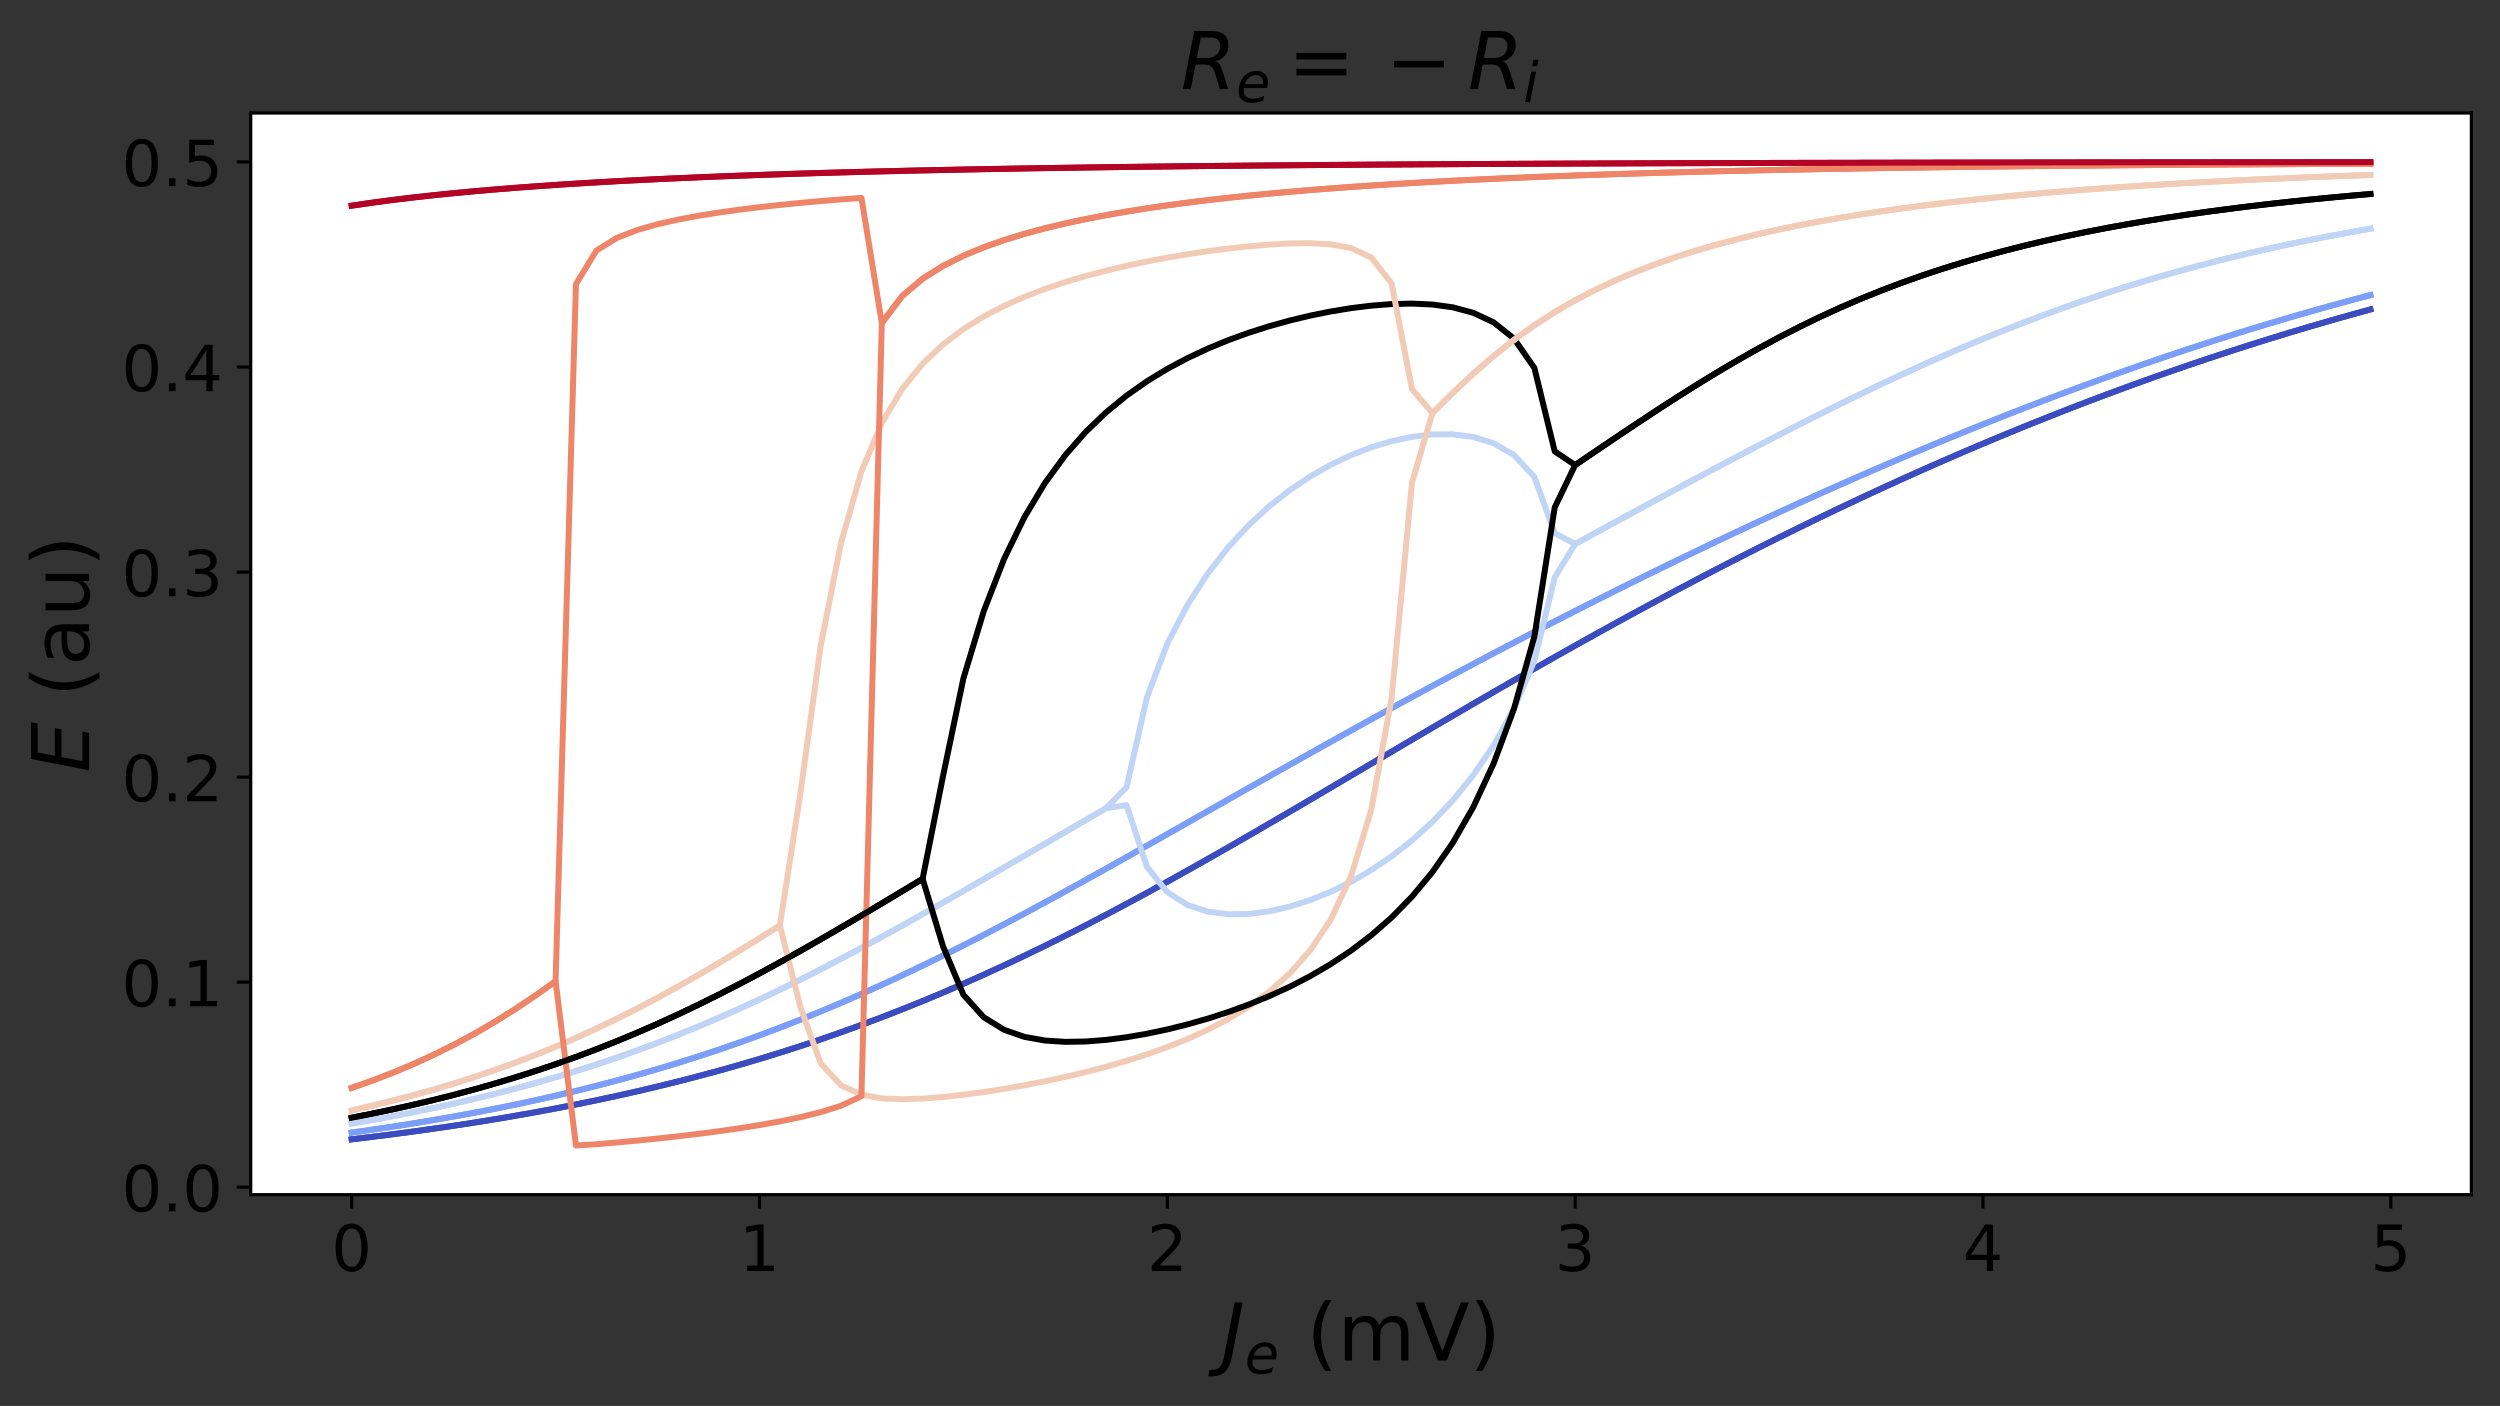 <?xml version="1.0" encoding="utf-8" standalone="no"?>
<!DOCTYPE svg PUBLIC "-//W3C//DTD SVG 1.1//EN"
  "http://www.w3.org/Graphics/SVG/1.1/DTD/svg11.dtd">
<!-- Created with matplotlib (https://matplotlib.org/) -->
<svg height="353.282pt" version="1.1" viewBox="0 0 628.201 353.282" width="628.201pt" xmlns="http://www.w3.org/2000/svg" xmlns:xlink="http://www.w3.org/1999/xlink">
 <rect x="0" y="0" width="628.201" height="353.282" fill="#333333" stroke="none"/>
 <defs>
  <style type="text/css">
*{stroke-linecap:butt;stroke-linejoin:round;}
  </style>
 </defs>
 <g id="figure_1">
  <g id="patch_1">
   <path d="M 0 353.282 
L 628.201 353.282 
L 628.201 0 
L 0 0 
z
" style="fill:none;"/>
  </g>
  <g id="axes_1">
   <g id="patch_2">
    <path d="M 63.001 300.197 
L 621.001 300.197 
L 621.001 28.397 
L 63.001 28.397 
z
" style="fill:#ffffff;"/>
   </g>
   <g id="matplotlib.axis_1">
    <g id="xtick_1">
     <g id="line2d_1">
      <defs>
       <path d="M 0 0 
L 0 3.5 
" id="me978fa7869" style="stroke:#000000;stroke-width:0.8;"/>
      </defs>
      <g>
       <use style="stroke:#000000;stroke-width:0.8;" x="88.365" xlink:href="#me978fa7869" y="300.197"/>
      </g>
     </g>
     <g id="text_1">
      <!-- 0 -->
      <defs>
       <path d="M 31.781 66.406 
Q 24.172 66.406 20.328 58.906 
Q 16.5 51.422 16.5 36.375 
Q 16.5 21.391 20.328 13.891 
Q 24.172 6.391 31.781 6.391 
Q 39.453 6.391 43.281 13.891 
Q 47.125 21.391 47.125 36.375 
Q 47.125 51.422 43.281 58.906 
Q 39.453 66.406 31.781 66.406 
z
M 31.781 74.219 
Q 44.047 74.219 50.516 64.516 
Q 56.984 54.828 56.984 36.375 
Q 56.984 17.969 50.516 8.266 
Q 44.047 -1.422 31.781 -1.422 
Q 19.531 -1.422 13.062 8.266 
Q 6.594 17.969 6.594 36.375 
Q 6.594 54.828 13.062 64.516 
Q 19.531 74.219 31.781 74.219 
z
" id="DejaVuSans-48"/>
      </defs>
      <g transform="translate(83.275 319.354)scale(0.16 -0.16)">
       <use xlink:href="#DejaVuSans-48"/>
      </g>
     </g>
    </g>
    <g id="xtick_2">
     <g id="line2d_2">
      <g>
       <use style="stroke:#000000;stroke-width:0.8;" x="190.844" xlink:href="#me978fa7869" y="300.197"/>
      </g>
     </g>
     <g id="text_2">
      <!-- 1 -->
      <defs>
       <path d="M 12.406 8.297 
L 28.516 8.297 
L 28.516 63.922 
L 10.984 60.406 
L 10.984 69.391 
L 28.422 72.906 
L 38.281 72.906 
L 38.281 8.297 
L 54.391 8.297 
L 54.391 0 
L 12.406 0 
z
" id="DejaVuSans-49"/>
      </defs>
      <g transform="translate(185.754 319.354)scale(0.16 -0.16)">
       <use xlink:href="#DejaVuSans-49"/>
      </g>
     </g>
    </g>
    <g id="xtick_3">
     <g id="line2d_3">
      <g>
       <use style="stroke:#000000;stroke-width:0.8;" x="293.324" xlink:href="#me978fa7869" y="300.197"/>
      </g>
     </g>
     <g id="text_3">
      <!-- 2 -->
      <defs>
       <path d="M 19.188 8.297 
L 53.609 8.297 
L 53.609 0 
L 7.328 0 
L 7.328 8.297 
Q 12.938 14.109 22.625 23.891 
Q 32.328 33.688 34.812 36.531 
Q 39.547 41.844 41.422 45.531 
Q 43.312 49.219 43.312 52.781 
Q 43.312 58.594 39.234 62.25 
Q 35.156 65.922 28.609 65.922 
Q 23.969 65.922 18.812 64.312 
Q 13.672 62.703 7.812 59.422 
L 7.812 69.391 
Q 13.766 71.781 18.938 73 
Q 24.125 74.219 28.422 74.219 
Q 39.75 74.219 46.484 68.547 
Q 53.219 62.891 53.219 53.422 
Q 53.219 48.922 51.531 44.891 
Q 49.859 40.875 45.406 35.406 
Q 44.188 33.984 37.641 27.219 
Q 31.109 20.453 19.188 8.297 
z
" id="DejaVuSans-50"/>
      </defs>
      <g transform="translate(288.234 319.354)scale(0.16 -0.16)">
       <use xlink:href="#DejaVuSans-50"/>
      </g>
     </g>
    </g>
    <g id="xtick_4">
     <g id="line2d_4">
      <g>
       <use style="stroke:#000000;stroke-width:0.8;" x="395.803" xlink:href="#me978fa7869" y="300.197"/>
      </g>
     </g>
     <g id="text_4">
      <!-- 3 -->
      <defs>
       <path d="M 40.578 39.312 
Q 47.656 37.797 51.625 33 
Q 55.609 28.219 55.609 21.188 
Q 55.609 10.406 48.188 4.484 
Q 40.766 -1.422 27.094 -1.422 
Q 22.516 -1.422 17.656 -0.516 
Q 12.797 0.391 7.625 2.203 
L 7.625 11.719 
Q 11.719 9.328 16.594 8.109 
Q 21.484 6.891 26.812 6.891 
Q 36.078 6.891 40.938 10.547 
Q 45.797 14.203 45.797 21.188 
Q 45.797 27.641 41.281 31.266 
Q 36.766 34.906 28.719 34.906 
L 20.219 34.906 
L 20.219 43.016 
L 29.109 43.016 
Q 36.375 43.016 40.234 45.922 
Q 44.094 48.828 44.094 54.297 
Q 44.094 59.906 40.109 62.906 
Q 36.141 65.922 28.719 65.922 
Q 24.656 65.922 20.016 65.031 
Q 15.375 64.156 9.812 62.312 
L 9.812 71.094 
Q 15.438 72.656 20.344 73.438 
Q 25.25 74.219 29.594 74.219 
Q 40.828 74.219 47.359 69.109 
Q 53.906 64.016 53.906 55.328 
Q 53.906 49.266 50.438 45.094 
Q 46.969 40.922 40.578 39.312 
z
" id="DejaVuSans-51"/>
      </defs>
      <g transform="translate(390.713 319.354)scale(0.16 -0.16)">
       <use xlink:href="#DejaVuSans-51"/>
      </g>
     </g>
    </g>
    <g id="xtick_5">
     <g id="line2d_5">
      <g>
       <use style="stroke:#000000;stroke-width:0.8;" x="498.282" xlink:href="#me978fa7869" y="300.197"/>
      </g>
     </g>
     <g id="text_5">
      <!-- 4 -->
      <defs>
       <path d="M 37.797 64.312 
L 12.891 25.391 
L 37.797 25.391 
z
M 35.203 72.906 
L 47.609 72.906 
L 47.609 25.391 
L 58.016 25.391 
L 58.016 17.188 
L 47.609 17.188 
L 47.609 0 
L 37.797 0 
L 37.797 17.188 
L 4.891 17.188 
L 4.891 26.703 
z
" id="DejaVuSans-52"/>
      </defs>
      <g transform="translate(493.192 319.354)scale(0.16 -0.16)">
       <use xlink:href="#DejaVuSans-52"/>
      </g>
     </g>
    </g>
    <g id="xtick_6">
     <g id="line2d_6">
      <g>
       <use style="stroke:#000000;stroke-width:0.8;" x="600.762" xlink:href="#me978fa7869" y="300.197"/>
      </g>
     </g>
     <g id="text_6">
      <!-- 5 -->
      <defs>
       <path d="M 10.797 72.906 
L 49.516 72.906 
L 49.516 64.594 
L 19.828 64.594 
L 19.828 46.734 
Q 21.969 47.469 24.109 47.828 
Q 26.266 48.188 28.422 48.188 
Q 40.625 48.188 47.75 41.5 
Q 54.891 34.812 54.891 23.391 
Q 54.891 11.625 47.562 5.094 
Q 40.234 -1.422 26.906 -1.422 
Q 22.312 -1.422 17.547 -0.641 
Q 12.797 0.141 7.719 1.703 
L 7.719 11.625 
Q 12.109 9.234 16.797 8.062 
Q 21.484 6.891 26.703 6.891 
Q 35.156 6.891 40.078 11.328 
Q 45.016 15.766 45.016 23.391 
Q 45.016 31 40.078 35.438 
Q 35.156 39.891 26.703 39.891 
Q 22.75 39.891 18.812 39.016 
Q 14.891 38.141 10.797 36.281 
z
" id="DejaVuSans-53"/>
      </defs>
      <g transform="translate(595.672 319.354)scale(0.16 -0.16)">
       <use xlink:href="#DejaVuSans-53"/>
      </g>
     </g>
    </g>
    <g id="text_7">
     <!-- $J_e$ (mV) -->
     <defs>
      <path d="M 16.703 72.906 
L 26.609 72.906 
L 13.375 5.078 
Q 10.797 -8.156 4.656 -14.078 
Q -1.469 -20.016 -12.5 -20.016 
L -16.406 -20.016 
L -14.797 -11.719 
L -11.719 -11.719 
Q -5.125 -11.719 -1.703 -7.953 
Q 1.703 -4.203 3.516 5.078 
z
" id="DejaVuSans-Oblique-74"/>
      <path d="M 48.094 32.234 
Q 48.25 33.016 48.312 33.844 
Q 48.391 34.672 48.391 35.5 
Q 48.391 41.453 44.891 44.922 
Q 41.406 48.391 35.406 48.391 
Q 28.719 48.391 23.578 44.156 
Q 18.453 39.938 15.828 32.172 
z
M 55.906 25.203 
L 14.109 25.203 
Q 13.812 23.344 13.719 22.266 
Q 13.625 21.188 13.625 20.406 
Q 13.625 13.625 17.797 9.906 
Q 21.969 6.203 29.594 6.203 
Q 35.453 6.203 40.672 7.516 
Q 45.906 8.844 50.391 11.375 
L 48.688 2.484 
Q 43.844 0.531 38.688 -0.438 
Q 33.547 -1.422 28.219 -1.422 
Q 16.844 -1.422 10.719 4.016 
Q 4.594 9.469 4.594 19.484 
Q 4.594 28.031 7.641 35.375 
Q 10.688 42.719 16.609 48.484 
Q 20.406 52.094 25.656 54.047 
Q 30.906 56 36.812 56 
Q 46.094 56 51.578 50.438 
Q 57.078 44.875 57.078 35.5 
Q 57.078 33.25 56.781 30.688 
Q 56.5 28.125 55.906 25.203 
z
" id="DejaVuSans-Oblique-101"/>
      <path id="DejaVuSans-32"/>
      <path d="M 31 75.875 
Q 24.469 64.656 21.281 53.656 
Q 18.109 42.672 18.109 31.391 
Q 18.109 20.125 21.312 9.062 
Q 24.516 -2 31 -13.188 
L 23.188 -13.188 
Q 15.875 -1.703 12.234 9.375 
Q 8.594 20.453 8.594 31.391 
Q 8.594 42.281 12.203 53.312 
Q 15.828 64.359 23.188 75.875 
z
" id="DejaVuSans-40"/>
      <path d="M 52 44.188 
Q 55.375 50.25 60.062 53.125 
Q 64.75 56 71.094 56 
Q 79.641 56 84.281 50.016 
Q 88.922 44.047 88.922 33.016 
L 88.922 0 
L 79.891 0 
L 79.891 32.719 
Q 79.891 40.578 77.094 44.375 
Q 74.312 48.188 68.609 48.188 
Q 61.625 48.188 57.562 43.547 
Q 53.516 38.922 53.516 30.906 
L 53.516 0 
L 44.484 0 
L 44.484 32.719 
Q 44.484 40.625 41.703 44.406 
Q 38.922 48.188 33.109 48.188 
Q 26.219 48.188 22.156 43.531 
Q 18.109 38.875 18.109 30.906 
L 18.109 0 
L 9.078 0 
L 9.078 54.688 
L 18.109 54.688 
L 18.109 46.188 
Q 21.188 51.219 25.484 53.609 
Q 29.781 56 35.688 56 
Q 41.656 56 45.828 52.969 
Q 50 49.953 52 44.188 
z
" id="DejaVuSans-109"/>
      <path d="M 28.609 0 
L 0.781 72.906 
L 11.078 72.906 
L 34.188 11.531 
L 57.328 72.906 
L 67.578 72.906 
L 39.797 0 
z
" id="DejaVuSans-86"/>
      <path d="M 8.016 75.875 
L 15.828 75.875 
Q 23.141 64.359 26.781 53.312 
Q 30.422 42.281 30.422 31.391 
Q 30.422 20.453 26.781 9.375 
Q 23.141 -1.703 15.828 -13.188 
L 8.016 -13.188 
Q 14.5 -2 17.703 9.062 
Q 20.906 20.125 20.906 31.391 
Q 20.906 42.672 17.703 53.656 
Q 14.5 64.656 8.016 75.875 
z
" id="DejaVuSans-41"/>
     </defs>
     <g transform="translate(306.901 341.882)scale(0.2 -0.2)">
      <use transform="translate(0 0.125)" xlink:href="#DejaVuSans-Oblique-74"/>
      <use transform="translate(29.492 -16.281)scale(0.7)" xlink:href="#DejaVuSans-Oblique-101"/>
      <use transform="translate(75.293 0.125)" xlink:href="#DejaVuSans-32"/>
      <use transform="translate(107.08 0.125)" xlink:href="#DejaVuSans-40"/>
      <use transform="translate(146.094 0.125)" xlink:href="#DejaVuSans-109"/>
      <use transform="translate(243.506 0.125)" xlink:href="#DejaVuSans-86"/>
      <use transform="translate(311.914 0.125)" xlink:href="#DejaVuSans-41"/>
     </g>
    </g>
   </g>
   <g id="matplotlib.axis_2">
    <g id="ytick_1">
     <g id="line2d_7">
      <defs>
       <path d="M 0 0 
L -3.5 0 
" id="m3ff965ed8f" style="stroke:#000000;stroke-width:0.8;"/>
      </defs>
      <g>
       <use style="stroke:#000000;stroke-width:0.8;" x="63.001" xlink:href="#m3ff965ed8f" y="298.318"/>
      </g>
     </g>
     <g id="text_8">
      <!-- 0.0 -->
      <defs>
       <path d="M 10.688 12.406 
L 21 12.406 
L 21 0 
L 10.688 0 
z
" id="DejaVuSans-46"/>
      </defs>
      <g transform="translate(30.556 304.397)scale(0.16 -0.16)">
       <use xlink:href="#DejaVuSans-48"/>
       <use x="63.623" xlink:href="#DejaVuSans-46"/>
       <use x="95.41" xlink:href="#DejaVuSans-48"/>
      </g>
     </g>
    </g>
    <g id="ytick_2">
     <g id="line2d_8">
      <g>
       <use style="stroke:#000000;stroke-width:0.8;" x="63.001" xlink:href="#m3ff965ed8f" y="246.793"/>
      </g>
     </g>
     <g id="text_9">
      <!-- 0.1 -->
      <g transform="translate(30.556 252.872)scale(0.16 -0.16)">
       <use xlink:href="#DejaVuSans-48"/>
       <use x="63.623" xlink:href="#DejaVuSans-46"/>
       <use x="95.41" xlink:href="#DejaVuSans-49"/>
      </g>
     </g>
    </g>
    <g id="ytick_3">
     <g id="line2d_9">
      <g>
       <use style="stroke:#000000;stroke-width:0.8;" x="63.001" xlink:href="#m3ff965ed8f" y="195.268"/>
      </g>
     </g>
     <g id="text_10">
      <!-- 0.2 -->
      <g transform="translate(30.556 201.347)scale(0.16 -0.16)">
       <use xlink:href="#DejaVuSans-48"/>
       <use x="63.623" xlink:href="#DejaVuSans-46"/>
       <use x="95.41" xlink:href="#DejaVuSans-50"/>
      </g>
     </g>
    </g>
    <g id="ytick_4">
     <g id="line2d_10">
      <g>
       <use style="stroke:#000000;stroke-width:0.8;" x="63.001" xlink:href="#m3ff965ed8f" y="143.744"/>
      </g>
     </g>
     <g id="text_11">
      <!-- 0.3 -->
      <g transform="translate(30.556 149.822)scale(0.16 -0.16)">
       <use xlink:href="#DejaVuSans-48"/>
       <use x="63.623" xlink:href="#DejaVuSans-46"/>
       <use x="95.41" xlink:href="#DejaVuSans-51"/>
      </g>
     </g>
    </g>
    <g id="ytick_5">
     <g id="line2d_11">
      <g>
       <use style="stroke:#000000;stroke-width:0.8;" x="63.001" xlink:href="#m3ff965ed8f" y="92.219"/>
      </g>
     </g>
     <g id="text_12">
      <!-- 0.4 -->
      <g transform="translate(30.556 98.297)scale(0.16 -0.16)">
       <use xlink:href="#DejaVuSans-48"/>
       <use x="63.623" xlink:href="#DejaVuSans-46"/>
       <use x="95.41" xlink:href="#DejaVuSans-52"/>
      </g>
     </g>
    </g>
    <g id="ytick_6">
     <g id="line2d_12">
      <g>
       <use style="stroke:#000000;stroke-width:0.8;" x="63.001" xlink:href="#m3ff965ed8f" y="40.694"/>
      </g>
     </g>
     <g id="text_13">
      <!-- 0.5 -->
      <g transform="translate(30.556 46.773)scale(0.16 -0.16)">
       <use xlink:href="#DejaVuSans-48"/>
       <use x="63.623" xlink:href="#DejaVuSans-46"/>
       <use x="95.41" xlink:href="#DejaVuSans-53"/>
      </g>
     </g>
    </g>
    <g id="text_14">
     <!-- $E$ (au) -->
     <defs>
      <path d="M 16.891 72.906 
L 62.984 72.906 
L 61.375 64.594 
L 25.094 64.594 
L 20.906 43.016 
L 55.719 43.016 
L 54.109 34.719 
L 19.281 34.719 
L 14.203 8.297 
L 51.312 8.297 
L 49.703 0 
L 2.688 0 
z
" id="DejaVuSans-Oblique-69"/>
      <path d="M 34.281 27.484 
Q 23.391 27.484 19.188 25 
Q 14.984 22.516 14.984 16.5 
Q 14.984 11.719 18.141 8.906 
Q 21.297 6.109 26.703 6.109 
Q 34.188 6.109 38.703 11.406 
Q 43.219 16.703 43.219 25.484 
L 43.219 27.484 
z
M 52.203 31.203 
L 52.203 0 
L 43.219 0 
L 43.219 8.297 
Q 40.141 3.328 35.547 0.953 
Q 30.953 -1.422 24.312 -1.422 
Q 15.922 -1.422 10.953 3.297 
Q 6 8.016 6 15.922 
Q 6 25.141 12.172 29.828 
Q 18.359 34.516 30.609 34.516 
L 43.219 34.516 
L 43.219 35.406 
Q 43.219 41.609 39.141 45 
Q 35.062 48.391 27.688 48.391 
Q 23 48.391 18.547 47.266 
Q 14.109 46.141 10.016 43.891 
L 10.016 52.203 
Q 14.938 54.109 19.578 55.047 
Q 24.219 56 28.609 56 
Q 40.484 56 46.344 49.844 
Q 52.203 43.703 52.203 31.203 
z
" id="DejaVuSans-97"/>
      <path d="M 8.5 21.578 
L 8.5 54.688 
L 17.484 54.688 
L 17.484 21.922 
Q 17.484 14.156 20.5 10.266 
Q 23.531 6.391 29.594 6.391 
Q 36.859 6.391 41.078 11.031 
Q 45.312 15.672 45.312 23.688 
L 45.312 54.688 
L 54.297 54.688 
L 54.297 0 
L 45.312 0 
L 45.312 8.406 
Q 42.047 3.422 37.719 1 
Q 33.406 -1.422 27.688 -1.422 
Q 18.266 -1.422 13.375 4.438 
Q 8.5 10.297 8.5 21.578 
z
M 31.109 56 
z
" id="DejaVuSans-117"/>
     </defs>
     <g transform="translate(22.397 194.097)rotate(-90)scale(0.2 -0.2)">
      <use transform="translate(0 0.125)" xlink:href="#DejaVuSans-Oblique-69"/>
      <use transform="translate(63.184 0.125)" xlink:href="#DejaVuSans-32"/>
      <use transform="translate(94.971 0.125)" xlink:href="#DejaVuSans-40"/>
      <use transform="translate(133.984 0.125)" xlink:href="#DejaVuSans-97"/>
      <use transform="translate(195.264 0.125)" xlink:href="#DejaVuSans-117"/>
      <use transform="translate(258.643 0.125)" xlink:href="#DejaVuSans-41"/>
     </g>
    </g>
   </g>
   <g id="line2d_13">
    <path clip-path="url(#pcb7aef909e)" d="M 88.365 280.856 
L 93.489 279.845 
L 98.613 278.77 
L 103.737 277.629 
L 108.861 276.416 
L 113.985 275.129 
L 119.109 273.761 
L 124.233 272.311 
L 129.357 270.772 
L 134.481 269.141 
L 139.605 267.415 
L 144.729 265.59 
L 149.852 263.663 
L 154.976 261.632 
L 160.1 259.497 
L 165.224 257.258 
L 170.348 254.916 
L 175.472 252.474 
L 180.596 249.935 
L 185.72 247.307 
L 190.844 244.594 
L 195.968 241.804 
L 201.092 238.947 
L 206.216 236.029 
L 211.34 233.06 
L 216.464 230.048 
L 221.588 227.001 
L 226.712 223.925 
L 231.836 220.822 
L 236.96 195.019 
L 242.084 170.466 
L 247.208 153.543 
L 252.332 140.4 
L 257.456 129.893 
L 262.58 121.366 
L 267.704 114.355 
L 272.828 108.519 
L 277.952 103.601 
L 283.076 99.412 
L 288.2 95.809 
L 293.324 92.684 
L 298.448 89.955 
L 303.571 87.561 
L 308.695 85.454 
L 313.819 83.599 
L 318.943 81.969 
L 324.067 80.545 
L 329.191 79.317 
L 334.315 78.281 
L 339.439 77.439 
L 344.563 76.805 
L 349.687 76.406 
L 354.811 76.287 
L 359.935 76.52 
L 365.059 77.225 
L 370.183 78.6 
L 375.307 80.994 
L 380.431 85.071 
L 385.555 92.447 
L 390.679 113.436 
L 395.803 116.866 
L 400.927 113.384 
L 406.051 109.922 
L 411.175 106.494 
L 416.299 103.117 
L 421.423 99.807 
L 426.547 96.578 
L 431.671 93.448 
L 436.795 90.429 
L 441.919 87.532 
L 447.043 84.767 
L 452.167 82.14 
L 457.291 79.653 
L 462.414 77.306 
L 467.538 75.097 
L 472.662 73.023 
L 477.786 71.079 
L 482.91 69.258 
L 488.034 67.555 
L 493.158 65.962 
L 498.282 64.472 
L 503.406 63.079 
L 508.53 61.777 
L 513.654 60.559 
L 518.778 59.418 
L 523.902 58.351 
L 529.026 57.351 
L 534.15 56.414 
L 539.274 55.536 
L 544.398 54.711 
L 549.522 53.937 
L 554.646 53.21 
L 559.77 52.527 
L 564.894 51.885 
L 570.018 51.28 
L 575.142 50.711 
L 580.266 50.175 
L 585.39 49.67 
L 590.514 49.194 
L 595.638 48.745 
" style="fill:none;stroke:#000000;stroke-linecap:square;stroke-width:1.5;"/>
   </g>
   <g id="line2d_14">
    <path clip-path="url(#pcb7aef909e)" d="M 88.365 286.284 
L 93.489 285.668 
L 98.613 285.021 
L 103.737 284.341 
L 108.861 283.627 
L 113.985 282.877 
L 119.109 282.09 
L 124.233 281.264 
L 129.357 280.396 
L 134.481 279.486 
L 139.605 278.531 
L 144.729 277.53 
L 149.852 276.48 
L 154.976 275.379 
L 160.1 274.226 
L 165.224 273.019 
L 170.348 271.755 
L 175.472 270.432 
L 180.596 269.049 
L 185.72 267.604 
L 190.844 266.095 
L 195.968 264.52 
L 201.092 262.877 
L 206.216 261.166 
L 211.34 259.385 
L 216.464 257.533 
L 221.588 255.61 
L 226.712 253.614 
L 231.836 251.547 
L 236.96 249.407 
L 242.084 247.196 
L 247.208 244.914 
L 252.332 242.563 
L 257.456 240.144 
L 262.58 237.66 
L 267.704 235.113 
L 272.828 232.507 
L 277.952 229.843 
L 283.076 227.126 
L 288.2 224.36 
L 293.324 221.548 
L 298.448 218.696 
L 303.571 215.806 
L 308.695 212.885 
L 313.819 209.935 
L 318.943 206.963 
L 324.067 203.971 
L 329.191 200.965 
L 334.315 197.949 
L 339.439 194.926 
L 344.563 191.901 
L 349.687 188.878 
L 354.811 185.859 
L 359.935 182.848 
L 365.059 179.848 
L 370.183 176.862 
L 375.307 173.892 
L 380.431 170.941 
L 385.555 168.011 
L 390.679 165.104 
L 395.803 162.222 
L 400.927 159.366 
L 406.051 156.538 
L 411.175 153.739 
L 416.299 150.971 
L 421.423 148.234 
L 426.547 145.53 
L 431.671 142.86 
L 436.795 140.224 
L 441.919 137.623 
L 447.043 135.058 
L 452.167 132.529 
L 457.291 130.037 
L 462.414 127.583 
L 467.538 125.167 
L 472.662 122.789 
L 477.786 120.45 
L 482.91 118.15 
L 488.034 115.889 
L 493.158 113.668 
L 498.282 111.486 
L 503.406 109.345 
L 508.53 107.244 
L 513.654 105.184 
L 518.778 103.164 
L 523.902 101.185 
L 529.026 99.247 
L 534.15 97.35 
L 539.274 95.493 
L 544.398 93.678 
L 549.522 91.903 
L 554.646 90.17 
L 559.77 88.477 
L 564.894 86.824 
L 570.018 85.213 
L 575.142 83.641 
L 580.266 82.11 
L 585.39 80.619 
L 590.514 79.167 
L 595.638 77.755 
" style="fill:none;stroke:#3b4cc0;stroke-linecap:square;stroke-width:1.5;"/>
   </g>
   <g id="line2d_15">
    <path clip-path="url(#pcb7aef909e)" d="M 88.365 284.599 
L 93.489 283.873 
L 98.613 283.109 
L 103.737 282.304 
L 108.861 281.455 
L 113.985 280.562 
L 119.109 279.622 
L 124.233 278.631 
L 129.357 277.589 
L 134.481 276.492 
L 139.605 275.339 
L 144.729 274.126 
L 149.852 272.851 
L 154.976 271.512 
L 160.1 270.106 
L 165.224 268.631 
L 170.348 267.086 
L 175.472 265.467 
L 180.596 263.773 
L 185.72 262.004 
L 190.844 260.157 
L 195.968 258.233 
L 201.092 256.23 
L 206.216 254.15 
L 211.34 251.992 
L 216.464 249.759 
L 221.588 247.452 
L 226.712 245.074 
L 231.836 242.628 
L 236.96 240.117 
L 242.084 237.546 
L 247.208 234.919 
L 252.332 232.241 
L 257.456 229.517 
L 262.58 226.752 
L 267.704 223.951 
L 272.828 221.121 
L 277.952 218.265 
L 283.076 215.389 
L 288.2 212.499 
L 293.324 209.597 
L 298.448 206.689 
L 303.571 203.778 
L 308.695 200.867 
L 313.819 197.961 
L 318.943 195.061 
L 324.067 192.171 
L 329.191 189.292 
L 334.315 186.427 
L 339.439 183.577 
L 344.563 180.744 
L 349.687 177.929 
L 354.811 175.132 
L 359.935 172.356 
L 365.059 169.6 
L 370.183 166.866 
L 375.307 164.154 
L 380.431 161.464 
L 385.555 158.797 
L 390.679 156.154 
L 395.803 153.534 
L 400.927 150.938 
L 406.051 148.367 
L 411.175 145.82 
L 416.299 143.298 
L 421.423 140.801 
L 426.547 138.33 
L 431.671 135.885 
L 436.795 133.465 
L 441.919 131.073 
L 447.043 128.707 
L 452.167 126.368 
L 457.291 124.057 
L 462.414 121.774 
L 467.538 119.52 
L 472.662 117.295 
L 477.786 115.1 
L 482.91 112.935 
L 488.034 110.801 
L 493.158 108.699 
L 498.282 106.628 
L 503.406 104.59 
L 508.53 102.586 
L 513.654 100.616 
L 518.778 98.68 
L 523.902 96.779 
L 529.026 94.915 
L 534.15 93.086 
L 539.274 91.295 
L 544.398 89.541 
L 549.522 87.825 
L 554.646 86.148 
L 559.77 84.509 
L 564.894 82.91 
L 570.018 81.35 
L 575.142 79.83 
L 580.266 78.349 
L 585.39 76.909 
L 590.514 75.508 
L 595.638 74.148 
" style="fill:none;stroke:#7b9ff9;stroke-linecap:square;stroke-width:1.5;"/>
   </g>
   <g id="line2d_16">
    <path clip-path="url(#pcb7aef909e)" d="M 88.365 282.333 
L 93.489 281.442 
L 98.613 280.499 
L 103.737 279.5 
L 108.861 278.444 
L 113.985 277.326 
L 119.109 276.143 
L 124.233 274.892 
L 129.357 273.569 
L 134.481 272.171 
L 139.605 270.695 
L 144.729 269.138 
L 149.852 267.496 
L 154.976 265.767 
L 160.1 263.949 
L 165.224 262.041 
L 170.348 260.04 
L 175.472 257.948 
L 180.596 255.765 
L 185.72 253.492 
L 190.844 251.132 
L 195.968 248.689 
L 201.092 246.166 
L 206.216 243.57 
L 211.34 240.906 
L 216.464 238.181 
L 221.588 235.401 
L 226.712 232.574 
L 231.836 229.707 
L 236.96 226.807 
L 242.084 223.879 
L 247.208 220.93 
L 252.332 217.966 
L 257.456 214.992 
L 262.58 212.011 
L 267.704 209.028 
L 272.828 206.045 
L 277.952 203.062 
L 283.076 197.814 
L 288.2 175.236 
L 293.324 161.76 
L 298.448 151.898 
L 303.571 144 
L 308.695 137.449 
L 313.819 131.92 
L 318.943 127.21 
L 324.067 123.184 
L 329.191 119.746 
L 334.315 116.829 
L 339.439 114.388 
L 344.563 112.399 
L 349.687 110.854 
L 354.811 109.765 
L 359.935 109.169 
L 365.059 109.139 
L 370.183 109.8 
L 375.307 111.38 
L 380.431 114.337 
L 385.555 119.852 
L 390.679 133.978 
L 395.803 136.685 
L 400.927 133.888 
L 406.051 131.094 
L 411.175 128.31 
L 416.299 125.537 
L 421.423 122.778 
L 426.547 120.034 
L 431.671 117.308 
L 436.795 114.604 
L 441.919 111.923 
L 447.043 109.27 
L 452.167 106.649 
L 457.291 104.063 
L 462.414 101.517 
L 467.538 99.015 
L 472.662 96.561 
L 477.786 94.16 
L 482.91 91.814 
L 488.034 89.53 
L 493.158 87.308 
L 498.282 85.153 
L 503.406 83.068 
L 508.53 81.054 
L 513.654 79.112 
L 518.778 77.244 
L 523.902 75.45 
L 529.026 73.73 
L 534.15 72.084 
L 539.274 70.51 
L 544.398 69.008 
L 549.522 67.575 
L 554.646 66.21 
L 559.77 64.91 
L 564.894 63.675 
L 570.018 62.5 
L 575.142 61.384 
L 580.266 60.325 
L 585.39 59.32 
L 590.514 58.366 
L 595.638 57.461 
" style="fill:none;stroke:#c0d4f5;stroke-linecap:square;stroke-width:1.5;"/>
   </g>
   <g id="line2d_17">
    <path clip-path="url(#pcb7aef909e)" d="M 88.365 279.022 
L 93.489 277.846 
L 98.613 276.59 
L 103.737 275.249 
L 108.861 273.818 
L 113.985 272.29 
L 119.109 270.66 
L 124.233 268.923 
L 129.357 267.072 
L 134.481 265.105 
L 139.605 263.016 
L 144.729 260.804 
L 149.852 258.467 
L 154.976 256.006 
L 160.1 253.424 
L 165.224 250.725 
L 170.348 247.916 
L 175.472 245.006 
L 180.596 242.003 
L 185.72 238.919 
L 190.844 235.764 
L 195.968 232.549 
L 201.092 199.597 
L 206.216 162.317 
L 211.34 136.352 
L 216.464 118.447 
L 221.588 106.272 
L 226.712 97.715 
L 231.836 91.409 
L 236.96 86.557 
L 242.084 82.688 
L 247.208 79.514 
L 252.332 76.851 
L 257.456 74.577 
L 262.58 72.608 
L 267.704 70.883 
L 272.828 69.359 
L 277.952 68.003 
L 283.076 66.793 
L 288.2 65.709 
L 293.324 64.739 
L 298.448 63.874 
L 303.571 63.111 
L 308.695 62.448 
L 313.819 61.892 
L 318.943 61.459 
L 324.067 61.178 
L 329.191 61.112 
L 334.315 61.389 
L 339.439 62.309 
L 344.563 64.698 
L 349.687 71.246 
L 354.811 97.824 
L 359.935 103.803 
L 365.059 98.712 
L 370.183 93.907 
L 375.307 89.458 
L 380.431 85.395 
L 385.555 81.722 
L 390.679 78.417 
L 395.803 75.449 
L 400.927 72.783 
L 406.051 70.384 
L 411.175 68.22 
L 416.299 66.262 
L 421.423 64.485 
L 426.547 62.868 
L 431.671 61.39 
L 436.795 60.038 
L 441.919 58.796 
L 447.043 57.653 
L 452.167 56.599 
L 457.291 55.625 
L 462.414 54.722 
L 467.538 53.885 
L 472.662 53.107 
L 477.786 52.383 
L 482.91 51.708 
L 488.034 51.078 
L 493.158 50.49 
L 498.282 49.939 
L 503.406 49.424 
L 508.53 48.941 
L 513.654 48.487 
L 518.778 48.062 
L 523.902 47.662 
L 529.026 47.286 
L 534.15 46.932 
L 539.274 46.599 
L 544.398 46.286 
L 549.522 45.99 
L 554.646 45.711 
L 559.77 45.448 
L 564.894 45.199 
L 570.018 44.965 
L 575.142 44.743 
L 580.266 44.534 
L 585.39 44.336 
L 590.514 44.149 
L 595.638 43.971 
" style="fill:none;stroke:#f2cbb7;stroke-linecap:square;stroke-width:1.5;"/>
   </g>
   <g id="line2d_18">
    <path clip-path="url(#pcb7aef909e)" d="M 88.365 273.366 
L 93.489 271.556 
L 98.613 269.586 
L 103.737 267.441 
L 108.861 265.105 
L 113.985 262.566 
L 119.109 259.812 
L 124.233 256.835 
L 129.357 253.631 
L 134.481 250.203 
L 139.605 246.558 
L 144.729 71.4 
L 149.852 62.974 
L 154.976 59.793 
L 160.1 57.801 
L 165.224 56.341 
L 170.348 55.185 
L 175.472 54.227 
L 180.596 53.409 
L 185.72 52.696 
L 190.844 52.064 
L 195.968 51.499 
L 201.092 50.989 
L 206.216 50.528 
L 211.34 50.11 
L 216.464 49.743 
L 221.588 81.167 
L 226.712 74.366 
L 231.836 70.04 
L 236.96 66.822 
L 242.084 64.257 
L 247.208 62.129 
L 252.332 60.318 
L 257.456 58.749 
L 262.58 57.37 
L 267.704 56.145 
L 272.828 55.049 
L 277.952 54.061 
L 283.076 53.164 
L 288.2 52.348 
L 293.324 51.601 
L 298.448 50.915 
L 303.571 50.283 
L 308.695 49.7 
L 313.819 49.16 
L 318.943 48.659 
L 324.067 48.193 
L 329.191 47.76 
L 334.315 47.356 
L 339.439 46.978 
L 344.563 46.625 
L 349.687 46.295 
L 354.811 45.986 
L 359.935 45.695 
L 365.059 45.423 
L 370.183 45.167 
L 375.307 44.926 
L 380.431 44.699 
L 385.555 44.486 
L 390.679 44.285 
L 395.803 44.095 
L 400.927 43.917 
L 406.051 43.748 
L 411.175 43.589 
L 416.299 43.438 
L 421.423 43.296 
L 426.547 43.162 
L 431.671 43.035 
L 436.795 42.915 
L 441.919 42.801 
L 447.043 42.694 
L 452.167 42.592 
L 457.291 42.495 
L 462.414 42.404 
L 467.538 42.317 
L 472.662 42.235 
L 477.786 42.158 
L 482.91 42.084 
L 488.034 42.014 
L 493.158 41.948 
L 498.282 41.885 
L 503.406 41.825 
L 508.53 41.769 
L 513.654 41.715 
L 518.778 41.664 
L 523.902 41.616 
L 529.026 41.57 
L 534.15 41.527 
L 539.274 41.485 
L 544.398 41.446 
L 549.522 41.409 
L 554.646 41.373 
L 559.77 41.34 
L 564.894 41.308 
L 570.018 41.277 
L 575.142 41.249 
L 580.266 41.221 
L 585.39 41.195 
L 590.514 41.17 
L 595.638 41.147 
" style="fill:none;stroke:#ee8468;stroke-linecap:square;stroke-width:1.5;"/>
   </g>
   <g id="line2d_19">
    <path clip-path="url(#pcb7aef909e)" d="M 88.365 51.681 
L 93.489 50.933 
L 98.613 50.254 
L 103.737 49.634 
L 108.861 49.067 
L 113.985 48.545 
L 119.109 48.064 
L 124.233 47.619 
L 129.357 47.207 
L 134.481 46.824 
L 139.605 46.469 
L 144.729 46.137 
L 149.852 45.827 
L 154.976 45.538 
L 160.1 45.268 
L 165.224 45.014 
L 170.348 44.777 
L 175.472 44.554 
L 180.596 44.344 
L 185.72 44.148 
L 190.844 43.962 
L 195.968 43.788 
L 201.092 43.624 
L 206.216 43.469 
L 211.34 43.323 
L 216.464 43.185 
L 221.588 43.055 
L 226.712 42.932 
L 231.836 42.816 
L 236.96 42.707 
L 242.084 42.603 
L 247.208 42.505 
L 252.332 42.412 
L 257.456 42.325 
L 262.58 42.241 
L 267.704 42.163 
L 272.828 42.088 
L 277.952 42.018 
L 283.076 41.951 
L 288.2 41.887 
L 293.324 41.827 
L 298.448 41.77 
L 303.571 41.716 
L 308.695 41.665 
L 313.819 41.616 
L 318.943 41.57 
L 324.067 41.527 
L 329.191 41.485 
L 334.315 41.446 
L 339.439 41.408 
L 344.563 41.373 
L 349.687 41.339 
L 354.811 41.307 
L 359.935 41.277 
L 365.059 41.248 
L 370.183 41.22 
L 375.307 41.194 
L 380.431 41.17 
L 385.555 41.146 
L 390.679 41.124 
L 395.803 41.103 
L 400.927 41.082 
L 406.051 41.063 
L 411.175 41.045 
L 416.299 41.028 
L 421.423 41.011 
L 426.547 40.996 
L 431.671 40.981 
L 436.795 40.967 
L 441.919 40.953 
L 447.043 40.941 
L 452.167 40.928 
L 457.291 40.917 
L 462.414 40.906 
L 467.538 40.896 
L 472.662 40.886 
L 477.786 40.876 
L 482.91 40.867 
L 488.034 40.859 
L 493.158 40.851 
L 498.282 40.843 
L 503.406 40.836 
L 508.53 40.829 
L 513.654 40.822 
L 518.778 40.816 
L 523.902 40.81 
L 529.026 40.804 
L 534.15 40.799 
L 539.274 40.794 
L 544.398 40.789 
L 549.522 40.784 
L 554.646 40.78 
L 559.77 40.776 
L 564.894 40.772 
L 570.018 40.768 
L 575.142 40.764 
L 580.266 40.761 
L 585.39 40.757 
L 590.514 40.754 
L 595.638 40.751 
" style="fill:none;stroke:#b40426;stroke-linecap:square;stroke-width:1.5;"/>
   </g>
   <g id="line2d_20">
    <path clip-path="url(#pcb7aef909e)" d="M 88.365 286.284 
L 93.489 285.668 
L 98.613 285.021 
L 103.737 284.341 
L 108.861 283.627 
L 113.985 282.877 
L 119.109 282.09 
L 124.233 281.264 
L 129.357 280.396 
L 134.481 279.486 
L 139.605 278.531 
L 144.729 277.53 
L 149.852 276.48 
L 154.976 275.379 
L 160.1 274.226 
L 165.224 273.019 
L 170.348 271.755 
L 175.472 270.432 
L 180.596 269.049 
L 185.72 267.604 
L 190.844 266.095 
L 195.968 264.52 
L 201.092 262.877 
L 206.216 261.166 
L 211.34 259.385 
L 216.464 257.533 
L 221.588 255.61 
L 226.712 253.614 
L 231.836 251.547 
L 236.96 249.407 
L 242.084 247.196 
L 247.208 244.914 
L 252.332 242.563 
L 257.456 240.144 
L 262.58 237.66 
L 267.704 235.113 
L 272.828 232.507 
L 277.952 229.843 
L 283.076 227.126 
L 288.2 224.36 
L 293.324 221.548 
L 298.448 218.696 
L 303.571 215.806 
L 308.695 212.885 
L 313.819 209.935 
L 318.943 206.963 
L 324.067 203.971 
L 329.191 200.965 
L 334.315 197.949 
L 339.439 194.926 
L 344.563 191.901 
L 349.687 188.878 
L 354.811 185.859 
L 359.935 182.848 
L 365.059 179.848 
L 370.183 176.862 
L 375.307 173.892 
L 380.431 170.941 
L 385.555 168.011 
L 390.679 165.104 
L 395.803 162.222 
L 400.927 159.366 
L 406.051 156.538 
L 411.175 153.739 
L 416.299 150.971 
L 421.423 148.234 
L 426.547 145.53 
L 431.671 142.86 
L 436.795 140.224 
L 441.919 137.623 
L 447.043 135.058 
L 452.167 132.529 
L 457.291 130.037 
L 462.414 127.583 
L 467.538 125.167 
L 472.662 122.789 
L 477.786 120.45 
L 482.91 118.15 
L 488.034 115.889 
L 493.158 113.668 
L 498.282 111.486 
L 503.406 109.345 
L 508.53 107.244 
L 513.654 105.184 
L 518.778 103.164 
L 523.902 101.185 
L 529.026 99.247 
L 534.15 97.35 
L 539.274 95.493 
L 544.398 93.678 
L 549.522 91.903 
L 554.646 90.17 
L 559.77 88.477 
L 564.894 86.824 
L 570.018 85.213 
L 575.142 83.641 
L 580.266 82.11 
L 585.39 80.619 
L 590.514 79.167 
L 595.638 77.755 
" style="fill:none;stroke:#3b4cc0;stroke-linecap:square;stroke-width:1.5;"/>
   </g>
   <g id="line2d_21">
    <path clip-path="url(#pcb7aef909e)" d="M 88.365 284.599 
L 93.489 283.873 
L 98.613 283.109 
L 103.737 282.304 
L 108.861 281.455 
L 113.985 280.562 
L 119.109 279.622 
L 124.233 278.631 
L 129.357 277.589 
L 134.481 276.492 
L 139.605 275.339 
L 144.729 274.126 
L 149.852 272.851 
L 154.976 271.512 
L 160.1 270.106 
L 165.224 268.631 
L 170.348 267.086 
L 175.472 265.467 
L 180.596 263.773 
L 185.72 262.004 
L 190.844 260.157 
L 195.968 258.233 
L 201.092 256.23 
L 206.216 254.15 
L 211.34 251.992 
L 216.464 249.759 
L 221.588 247.452 
L 226.712 245.074 
L 231.836 242.628 
L 236.96 240.117 
L 242.084 237.546 
L 247.208 234.919 
L 252.332 232.241 
L 257.456 229.517 
L 262.58 226.752 
L 267.704 223.951 
L 272.828 221.121 
L 277.952 218.265 
L 283.076 215.389 
L 288.2 212.499 
L 293.324 209.597 
L 298.448 206.689 
L 303.571 203.778 
L 308.695 200.867 
L 313.819 197.961 
L 318.943 195.061 
L 324.067 192.171 
L 329.191 189.292 
L 334.315 186.427 
L 339.439 183.577 
L 344.563 180.744 
L 349.687 177.929 
L 354.811 175.132 
L 359.935 172.356 
L 365.059 169.6 
L 370.183 166.866 
L 375.307 164.154 
L 380.431 161.464 
L 385.555 158.797 
L 390.679 156.154 
L 395.803 153.534 
L 400.927 150.938 
L 406.051 148.367 
L 411.175 145.82 
L 416.299 143.298 
L 421.423 140.801 
L 426.547 138.33 
L 431.671 135.885 
L 436.795 133.465 
L 441.919 131.073 
L 447.043 128.707 
L 452.167 126.368 
L 457.291 124.057 
L 462.414 121.774 
L 467.538 119.52 
L 472.662 117.295 
L 477.786 115.1 
L 482.91 112.935 
L 488.034 110.801 
L 493.158 108.699 
L 498.282 106.628 
L 503.406 104.59 
L 508.53 102.586 
L 513.654 100.616 
L 518.778 98.68 
L 523.902 96.779 
L 529.026 94.915 
L 534.15 93.086 
L 539.274 91.295 
L 544.398 89.541 
L 549.522 87.825 
L 554.646 86.148 
L 559.77 84.509 
L 564.894 82.91 
L 570.018 81.35 
L 575.142 79.83 
L 580.266 78.349 
L 585.39 76.909 
L 590.514 75.508 
L 595.638 74.148 
" style="fill:none;stroke:#7b9ff9;stroke-linecap:square;stroke-width:1.5;"/>
   </g>
   <g id="line2d_22">
    <path clip-path="url(#pcb7aef909e)" d="M 88.365 282.333 
L 93.489 281.442 
L 98.613 280.499 
L 103.737 279.5 
L 108.861 278.444 
L 113.985 277.326 
L 119.109 276.143 
L 124.233 274.892 
L 129.357 273.569 
L 134.481 272.171 
L 139.605 270.695 
L 144.729 269.138 
L 149.852 267.496 
L 154.976 265.767 
L 160.1 263.949 
L 165.224 262.041 
L 170.348 260.04 
L 175.472 257.948 
L 180.596 255.765 
L 185.72 253.492 
L 190.844 251.132 
L 195.968 248.689 
L 201.092 246.166 
L 206.216 243.57 
L 211.34 240.906 
L 216.464 238.181 
L 221.588 235.401 
L 226.712 232.574 
L 231.836 229.707 
L 236.96 226.807 
L 242.084 223.879 
L 247.208 220.93 
L 252.332 217.966 
L 257.456 214.992 
L 262.58 212.011 
L 267.704 209.028 
L 272.828 206.045 
L 277.952 203.068 
L 283.076 202.326 
L 288.2 217.799 
L 293.324 224.2 
L 298.448 227.428 
L 303.571 229.087 
L 308.695 229.741 
L 313.819 229.66 
L 318.943 228.992 
L 324.067 227.82 
L 329.191 226.19 
L 334.315 224.121 
L 339.439 221.613 
L 344.563 218.645 
L 349.687 215.182 
L 354.811 211.167 
L 359.935 206.519 
L 365.059 201.123 
L 370.183 194.808 
L 375.307 187.305 
L 380.431 178.12 
L 385.555 166.04 
L 390.679 145.082 
L 395.803 136.695 
L 400.927 133.888 
L 406.051 131.094 
L 411.175 128.31 
L 416.299 125.537 
L 421.423 122.778 
L 426.547 120.034 
L 431.671 117.308 
L 436.795 114.604 
L 441.919 111.923 
L 447.043 109.27 
L 452.167 106.649 
L 457.291 104.063 
L 462.414 101.517 
L 467.538 99.015 
L 472.662 96.561 
L 477.786 94.16 
L 482.91 91.814 
L 488.034 89.53 
L 493.158 87.308 
L 498.282 85.153 
L 503.406 83.068 
L 508.53 81.054 
L 513.654 79.112 
L 518.778 77.244 
L 523.902 75.45 
L 529.026 73.73 
L 534.15 72.084 
L 539.274 70.51 
L 544.398 69.008 
L 549.522 67.575 
L 554.646 66.21 
L 559.77 64.91 
L 564.894 63.675 
L 570.018 62.5 
L 575.142 61.384 
L 580.266 60.325 
L 585.39 59.32 
L 590.514 58.366 
L 595.638 57.461 
" style="fill:none;stroke:#c0d4f5;stroke-linecap:square;stroke-width:1.5;"/>
   </g>
   <g id="line2d_23">
    <path clip-path="url(#pcb7aef909e)" d="M 88.365 279.022 
L 93.489 277.846 
L 98.613 276.59 
L 103.737 275.249 
L 108.861 273.818 
L 113.985 272.29 
L 119.109 270.66 
L 124.233 268.923 
L 129.357 267.072 
L 134.481 265.105 
L 139.605 263.016 
L 144.729 260.804 
L 149.852 258.467 
L 154.976 256.006 
L 160.1 253.424 
L 165.224 250.725 
L 170.348 247.916 
L 175.472 245.006 
L 180.596 242.003 
L 185.72 238.919 
L 190.844 235.764 
L 195.968 232.55 
L 201.092 252.96 
L 206.216 267.177 
L 211.34 272.731 
L 216.464 275.09 
L 221.588 276.003 
L 226.712 276.215 
L 231.836 276.049 
L 236.96 275.651 
L 242.084 275.091 
L 247.208 274.404 
L 252.332 273.608 
L 257.456 272.71 
L 262.58 271.711 
L 267.704 270.608 
L 272.828 269.392 
L 277.952 268.053 
L 283.076 266.574 
L 288.2 264.934 
L 293.324 263.104 
L 298.448 261.048 
L 303.571 258.715 
L 308.695 256.033 
L 313.819 252.904 
L 318.943 249.177 
L 324.067 244.621 
L 329.191 238.852 
L 334.315 231.191 
L 339.439 220.322 
L 344.563 203.524 
L 349.687 175.422 
L 354.811 121.284 
L 359.935 103.803 
L 365.059 98.712 
L 370.183 93.907 
L 375.307 89.458 
L 380.431 85.395 
L 385.555 81.722 
L 390.679 78.417 
L 395.803 75.449 
L 400.927 72.783 
L 406.051 70.384 
L 411.175 68.22 
L 416.299 66.262 
L 421.423 64.485 
L 426.547 62.868 
L 431.671 61.39 
L 436.795 60.038 
L 441.919 58.796 
L 447.043 57.653 
L 452.167 56.599 
L 457.291 55.625 
L 462.414 54.722 
L 467.538 53.885 
L 472.662 53.107 
L 477.786 52.383 
L 482.91 51.708 
L 488.034 51.078 
L 493.158 50.49 
L 498.282 49.939 
L 503.406 49.424 
L 508.53 48.941 
L 513.654 48.487 
L 518.778 48.062 
L 523.902 47.662 
L 529.026 47.286 
L 534.15 46.932 
L 539.274 46.599 
L 544.398 46.286 
L 549.522 45.99 
L 554.646 45.711 
L 559.77 45.448 
L 564.894 45.199 
L 570.018 44.965 
L 575.142 44.743 
L 580.266 44.534 
L 585.39 44.336 
L 590.514 44.149 
L 595.638 43.971 
" style="fill:none;stroke:#f2cbb7;stroke-linecap:square;stroke-width:1.5;"/>
   </g>
   <g id="line2d_24">
    <path clip-path="url(#pcb7aef909e)" d="M 88.365 273.366 
L 93.489 271.556 
L 98.613 269.586 
L 103.737 267.441 
L 108.861 265.105 
L 113.985 262.566 
L 119.109 259.812 
L 124.233 256.835 
L 129.357 253.631 
L 134.481 250.203 
L 139.605 246.559 
L 144.729 287.842 
L 149.852 287.524 
L 154.976 287.091 
L 160.1 286.613 
L 165.224 286.095 
L 170.348 285.533 
L 175.472 284.924 
L 180.596 284.257 
L 185.72 283.524 
L 190.844 282.708 
L 195.968 281.786 
L 201.092 280.723 
L 206.216 279.456 
L 211.34 277.853 
L 216.464 275.458 
L 221.588 81.167 
L 226.712 74.366 
L 231.836 70.04 
L 236.96 66.822 
L 242.084 64.257 
L 247.208 62.129 
L 252.332 60.318 
L 257.456 58.749 
L 262.58 57.37 
L 267.704 56.145 
L 272.828 55.049 
L 277.952 54.061 
L 283.076 53.164 
L 288.2 52.348 
L 293.324 51.601 
L 298.448 50.915 
L 303.571 50.283 
L 308.695 49.7 
L 313.819 49.16 
L 318.943 48.659 
L 324.067 48.193 
L 329.191 47.76 
L 334.315 47.356 
L 339.439 46.978 
L 344.563 46.625 
L 349.687 46.295 
L 354.811 45.986 
L 359.935 45.695 
L 365.059 45.423 
L 370.183 45.167 
L 375.307 44.926 
L 380.431 44.699 
L 385.555 44.486 
L 390.679 44.285 
L 395.803 44.095 
L 400.927 43.917 
L 406.051 43.748 
L 411.175 43.589 
L 416.299 43.438 
L 421.423 43.296 
L 426.547 43.162 
L 431.671 43.035 
L 436.795 42.915 
L 441.919 42.801 
L 447.043 42.694 
L 452.167 42.592 
L 457.291 42.495 
L 462.414 42.404 
L 467.538 42.317 
L 472.662 42.235 
L 477.786 42.158 
L 482.91 42.084 
L 488.034 42.014 
L 493.158 41.948 
L 498.282 41.885 
L 503.406 41.825 
L 508.53 41.769 
L 513.654 41.715 
L 518.778 41.664 
L 523.902 41.616 
L 529.026 41.57 
L 534.15 41.527 
L 539.274 41.485 
L 544.398 41.446 
L 549.522 41.409 
L 554.646 41.373 
L 559.77 41.34 
L 564.894 41.308 
L 570.018 41.277 
L 575.142 41.249 
L 580.266 41.221 
L 585.39 41.195 
L 590.514 41.17 
L 595.638 41.147 
" style="fill:none;stroke:#ee8468;stroke-linecap:square;stroke-width:1.5;"/>
   </g>
   <g id="line2d_25">
    <path clip-path="url(#pcb7aef909e)" d="M 88.365 51.681 
L 93.489 50.933 
L 98.613 50.254 
L 103.737 49.634 
L 108.861 49.067 
L 113.985 48.545 
L 119.109 48.064 
L 124.233 47.619 
L 129.357 47.207 
L 134.481 46.824 
L 139.605 46.469 
L 144.729 46.137 
L 149.852 45.827 
L 154.976 45.538 
L 160.1 45.268 
L 165.224 45.014 
L 170.348 44.777 
L 175.472 44.554 
L 180.596 44.344 
L 185.72 44.148 
L 190.844 43.962 
L 195.968 43.788 
L 201.092 43.624 
L 206.216 43.469 
L 211.34 43.323 
L 216.464 43.185 
L 221.588 43.055 
L 226.712 42.932 
L 231.836 42.816 
L 236.96 42.707 
L 242.084 42.603 
L 247.208 42.505 
L 252.332 42.412 
L 257.456 42.325 
L 262.58 42.241 
L 267.704 42.163 
L 272.828 42.088 
L 277.952 42.018 
L 283.076 41.951 
L 288.2 41.887 
L 293.324 41.827 
L 298.448 41.77 
L 303.571 41.716 
L 308.695 41.665 
L 313.819 41.616 
L 318.943 41.57 
L 324.067 41.527 
L 329.191 41.485 
L 334.315 41.446 
L 339.439 41.408 
L 344.563 41.373 
L 349.687 41.339 
L 354.811 41.307 
L 359.935 41.277 
L 365.059 41.248 
L 370.183 41.22 
L 375.307 41.194 
L 380.431 41.17 
L 385.555 41.146 
L 390.679 41.124 
L 395.803 41.103 
L 400.927 41.082 
L 406.051 41.063 
L 411.175 41.045 
L 416.299 41.028 
L 421.423 41.011 
L 426.547 40.996 
L 431.671 40.981 
L 436.795 40.967 
L 441.919 40.953 
L 447.043 40.941 
L 452.167 40.928 
L 457.291 40.917 
L 462.414 40.906 
L 467.538 40.896 
L 472.662 40.886 
L 477.786 40.876 
L 482.91 40.867 
L 488.034 40.859 
L 493.158 40.851 
L 498.282 40.843 
L 503.406 40.836 
L 508.53 40.829 
L 513.654 40.822 
L 518.778 40.816 
L 523.902 40.81 
L 529.026 40.804 
L 534.15 40.799 
L 539.274 40.794 
L 544.398 40.789 
L 549.522 40.784 
L 554.646 40.78 
L 559.77 40.776 
L 564.894 40.772 
L 570.018 40.768 
L 575.142 40.764 
L 580.266 40.761 
L 585.39 40.757 
L 590.514 40.754 
L 595.638 40.751 
" style="fill:none;stroke:#b40426;stroke-linecap:square;stroke-width:1.5;"/>
   </g>
   <g id="line2d_26">
    <path clip-path="url(#pcb7aef909e)" d="M 88.365 280.856 
L 93.489 279.845 
L 98.613 278.77 
L 103.737 277.629 
L 108.861 276.416 
L 113.985 275.129 
L 119.109 273.761 
L 124.233 272.311 
L 129.357 270.772 
L 134.481 269.141 
L 139.605 267.415 
L 144.729 265.59 
L 149.852 263.663 
L 154.976 261.632 
L 160.1 259.497 
L 165.224 257.258 
L 170.348 254.916 
L 175.472 252.474 
L 180.596 249.935 
L 185.72 247.307 
L 190.844 244.594 
L 195.968 241.804 
L 201.092 238.947 
L 206.216 236.029 
L 211.34 233.06 
L 216.464 230.048 
L 221.588 227.001 
L 226.712 223.926 
L 231.836 220.836 
L 236.96 237.785 
L 242.084 249.969 
L 247.208 255.624 
L 252.332 258.779 
L 257.456 260.555 
L 262.58 261.467 
L 267.704 261.798 
L 272.828 261.71 
L 277.952 261.304 
L 283.076 260.641 
L 288.2 259.757 
L 293.324 258.673 
L 298.448 257.398 
L 303.571 255.934 
L 308.695 254.274 
L 313.819 252.404 
L 318.943 250.305 
L 324.067 247.949 
L 329.191 245.298 
L 334.315 242.305 
L 339.439 238.905 
L 344.563 235.017 
L 349.687 230.531 
L 354.811 225.303 
L 359.935 219.137 
L 365.059 211.773 
L 370.183 202.854 
L 375.307 191.884 
L 380.431 178.111 
L 385.555 159.972 
L 390.679 127.479 
L 395.803 116.867 
L 400.927 113.384 
L 406.051 109.922 
L 411.175 106.494 
L 416.299 103.117 
L 421.423 99.807 
L 426.547 96.578 
L 431.671 93.448 
L 436.795 90.429 
L 441.919 87.532 
L 447.043 84.767 
L 452.167 82.14 
L 457.291 79.653 
L 462.414 77.306 
L 467.538 75.097 
L 472.662 73.023 
L 477.786 71.079 
L 482.91 69.258 
L 488.034 67.555 
L 493.158 65.962 
L 498.282 64.472 
L 503.406 63.079 
L 508.53 61.777 
L 513.654 60.559 
L 518.778 59.418 
L 523.902 58.351 
L 529.026 57.351 
L 534.15 56.414 
L 539.274 55.536 
L 544.398 54.711 
L 549.522 53.937 
L 554.646 53.21 
L 559.77 52.527 
L 564.894 51.885 
L 570.018 51.28 
L 575.142 50.711 
L 580.266 50.175 
L 585.39 49.67 
L 590.514 49.194 
L 595.638 48.745 
" style="fill:none;stroke:#000000;stroke-linecap:square;stroke-width:1.5;"/>
   </g>
   <g id="patch_3">
    <path d="M 63.001 300.197 
L 63.001 28.397 
" style="fill:none;stroke:#000000;stroke-linecap:square;stroke-linejoin:miter;stroke-width:0.8;"/>
   </g>
   <g id="patch_4">
    <path d="M 621.001 300.197 
L 621.001 28.397 
" style="fill:none;stroke:#000000;stroke-linecap:square;stroke-linejoin:miter;stroke-width:0.8;"/>
   </g>
   <g id="patch_5">
    <path d="M 63.001 300.197 
L 621.001 300.197 
" style="fill:none;stroke:#000000;stroke-linecap:square;stroke-linejoin:miter;stroke-width:0.8;"/>
   </g>
   <g id="patch_6">
    <path d="M 63.001 28.397 
L 621.001 28.397 
" style="fill:none;stroke:#000000;stroke-linecap:square;stroke-linejoin:miter;stroke-width:0.8;"/>
   </g>
   <g id="text_15">
    <!-- $R_e = -R_i$ -->
    <defs>
     <path d="M 25.203 64.797 
L 20.219 38.922 
L 32.906 38.922 
Q 40.375 38.922 44.984 43.047 
Q 49.609 47.172 49.609 53.812 
Q 49.609 59.125 46.5 61.953 
Q 43.406 64.797 37.594 64.797 
z
M 43.312 35.016 
Q 46.438 34.281 48.516 31.391 
Q 50.594 28.516 53.328 19.922 
L 59.516 0 
L 49.125 0 
L 43.406 18.703 
Q 41.219 25.922 38.328 28.359 
Q 35.453 30.812 29.5 30.812 
L 18.609 30.812 
L 12.594 0 
L 2.688 0 
L 16.891 72.906 
L 39.109 72.906 
Q 49.219 72.906 54.609 68.328 
Q 60.016 63.766 60.016 55.172 
Q 60.016 47.562 55.422 41.984 
Q 50.828 36.422 43.312 35.016 
z
" id="DejaVuSans-Oblique-82"/>
     <path d="M 10.594 45.406 
L 73.188 45.406 
L 73.188 37.203 
L 10.594 37.203 
z
M 10.594 25.484 
L 73.188 25.484 
L 73.188 17.188 
L 10.594 17.188 
z
" id="DejaVuSans-61"/>
     <path d="M 10.594 35.5 
L 73.188 35.5 
L 73.188 27.203 
L 10.594 27.203 
z
" id="DejaVuSans-8722"/>
     <path d="M 18.312 75.984 
L 27.297 75.984 
L 25.094 64.594 
L 16.109 64.594 
z
M 14.203 54.688 
L 23.188 54.688 
L 12.5 0 
L 3.516 0 
z
" id="DejaVuSans-Oblique-105"/>
    </defs>
    <g transform="translate(296.701 22.397)scale(0.2 -0.2)">
     <use transform="translate(0 0.094)" xlink:href="#DejaVuSans-Oblique-82"/>
     <use transform="translate(69.482 -16.312)scale(0.7)" xlink:href="#DejaVuSans-Oblique-101"/>
     <use transform="translate(134.766 0.094)" xlink:href="#DejaVuSans-61"/>
     <use transform="translate(257.52 0.094)" xlink:href="#DejaVuSans-8722"/>
     <use transform="translate(360.791 0.094)" xlink:href="#DejaVuSans-Oblique-82"/>
     <use transform="translate(430.273 -16.312)scale(0.7)" xlink:href="#DejaVuSans-Oblique-105"/>
    </g>
   </g>
  </g>
 </g>
 <defs>
  <clipPath id="pcb7aef909e">
   <rect height="271.8" width="558" x="63.001" y="28.397"/>
  </clipPath>
 </defs>
</svg>
